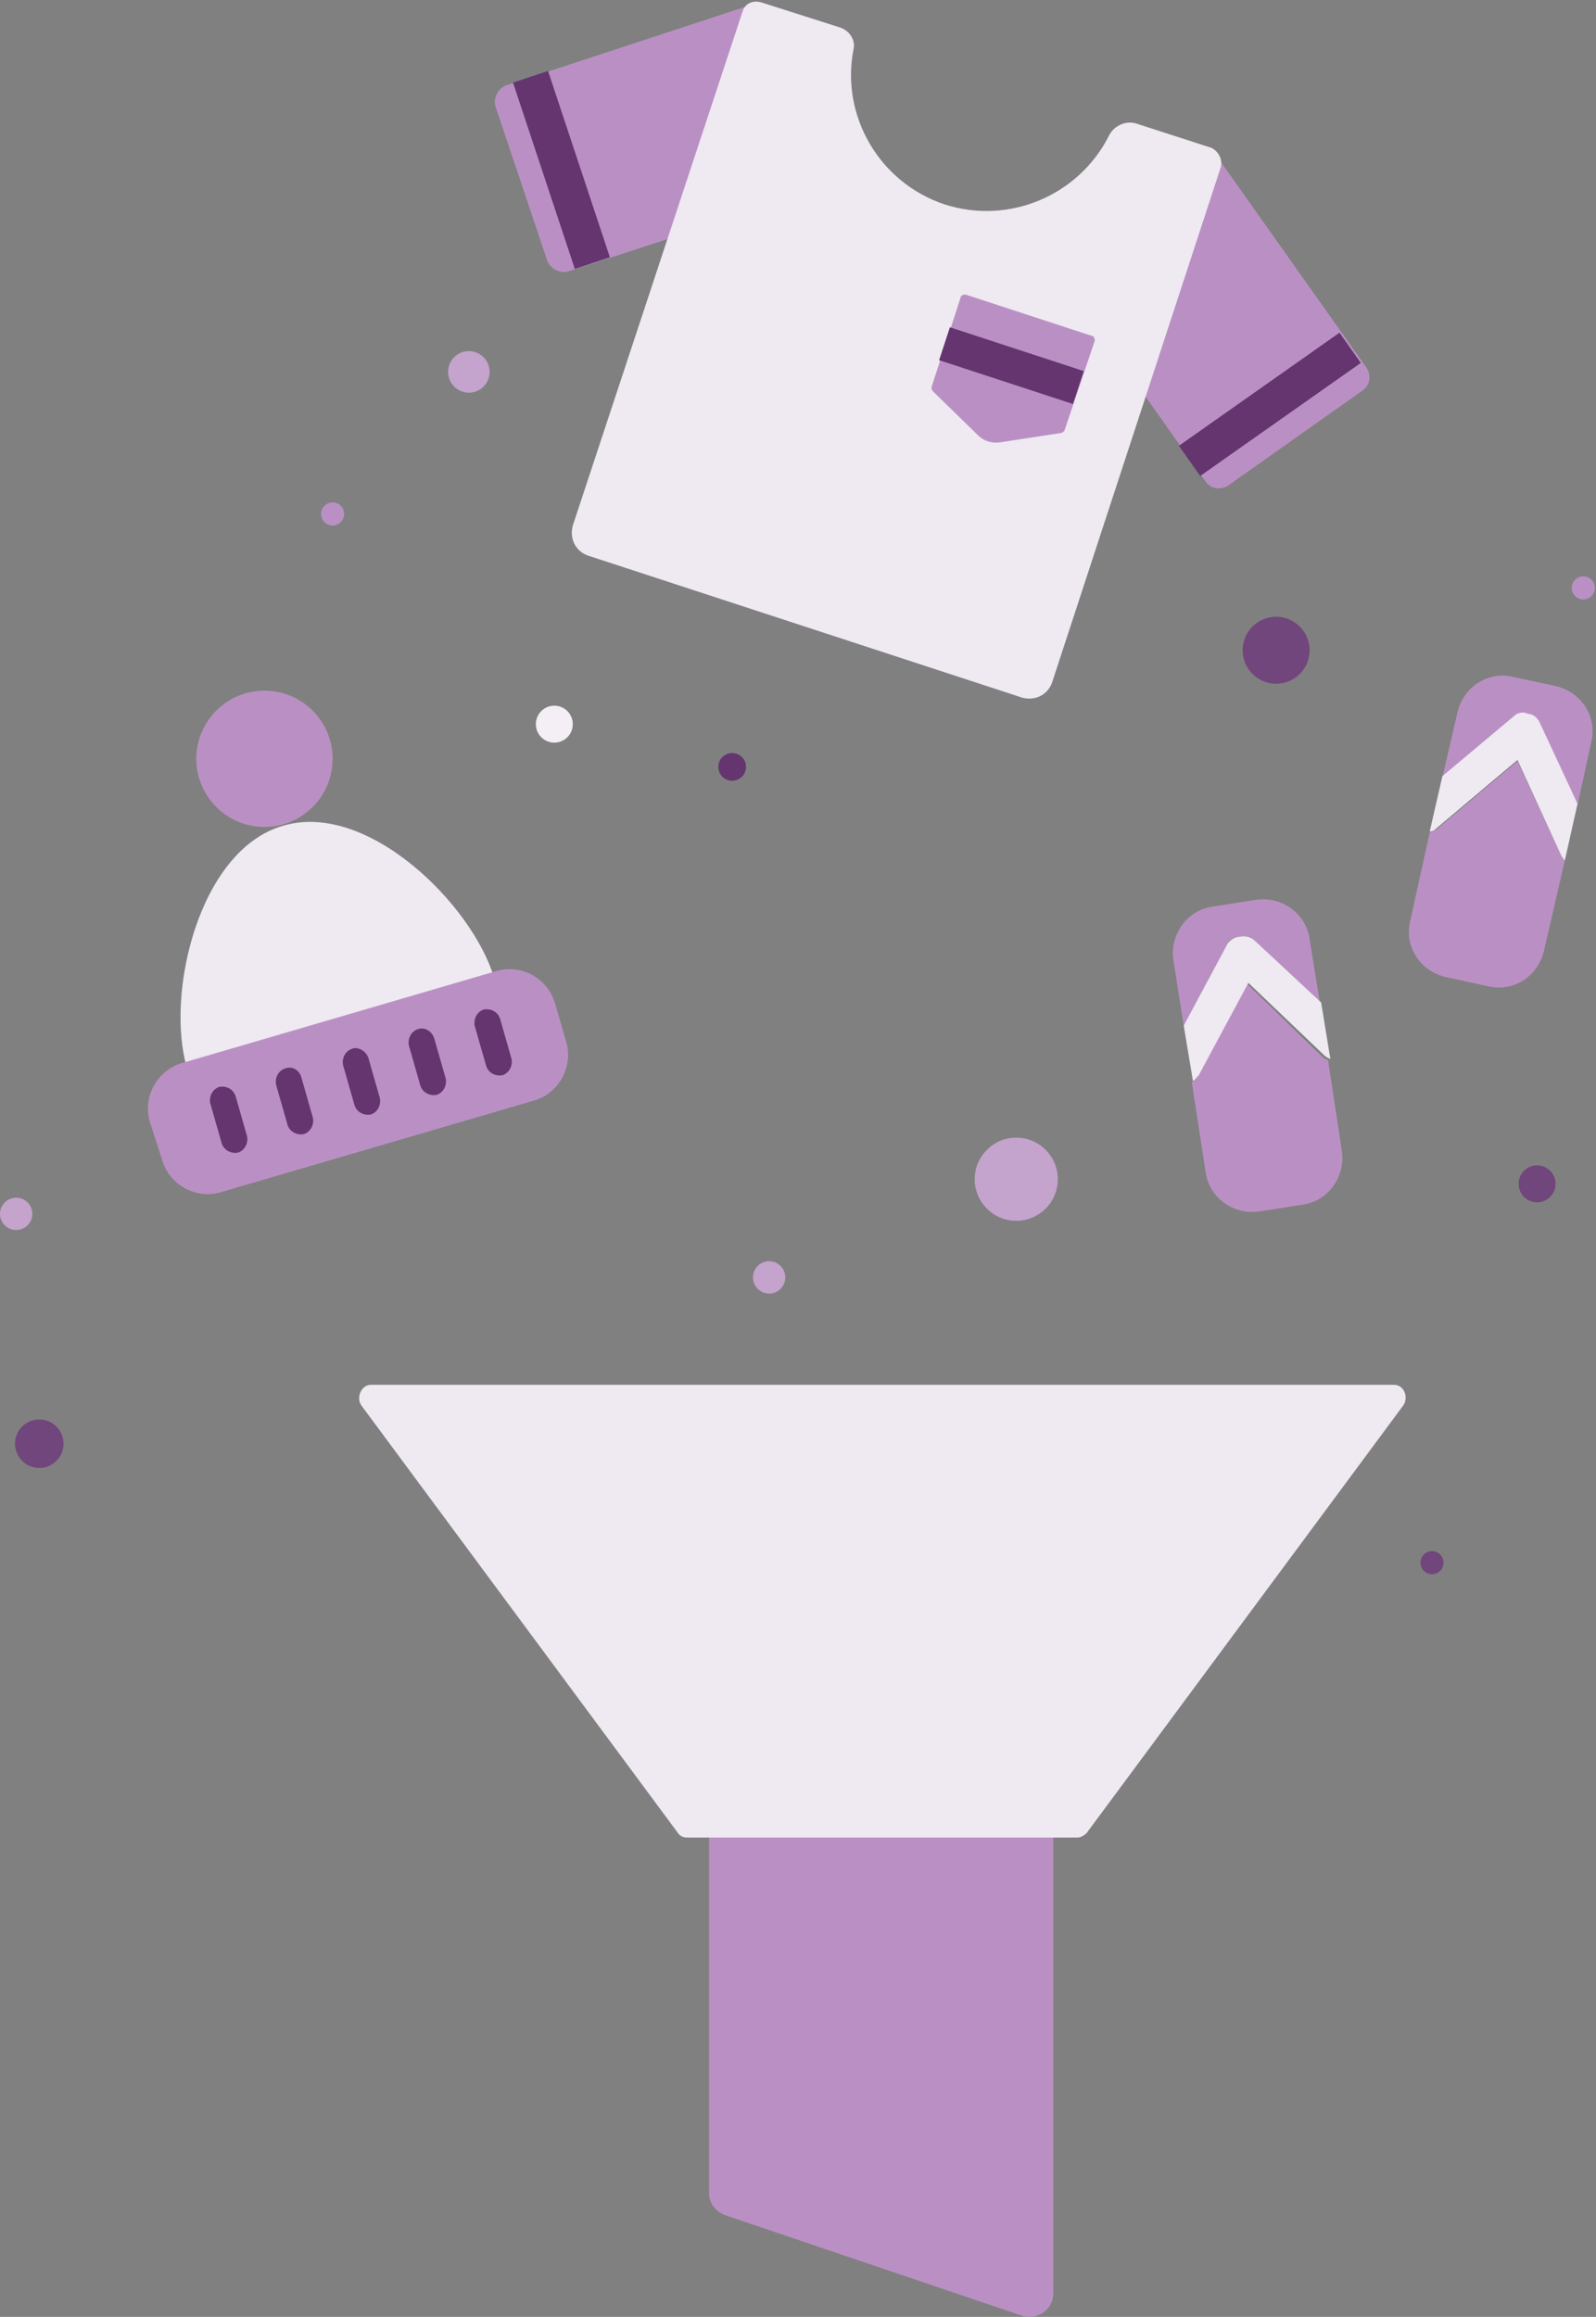 <?xml version="1.0" encoding="utf-8"?>
<!-- Generator: Adobe Illustrator 19.0.0, SVG Export Plug-In . SVG Version: 6.00 Build 0)  -->
<svg version="1.1" id="Layer_1" xmlns="http://www.w3.org/2000/svg" xmlns:xlink="http://www.w3.org/1999/xlink" x="0px" y="0px"
	 width="138.2px" height="200.6px" viewBox="0 0 138.2 200.6" style="enable-background:new 0 0 138.2 200.6;" xml:space="preserve"
	>
<rect x="0" y="0" width="138.2" height="200.6" fill="#808080" stroke="none"/>
<style type="text/css">
	.st0{fill:#BA90C4;}
	.st1{fill:#EFE9F2;}
	.st2{fill:#653570;}
	.st3{fill:#C4A3CC;}
	.st4{fill:#71467C;}
	.st5{fill:#F3EFF4;}
</style>
<g id="XMLID_1_">
	<g id="XMLID_2176_">
		<g id="XMLID_2642_">
			<g id="XMLID_2647_">
				<path id="XMLID_21_" class="st0" d="M88.5,200.5l-25.7-8.7c-0.8-0.3-1.4-1-1.4-1.9v-37.3c0-0.6,0.5-1,1-1h27.8c0.6,0,1,0.5,1,1
					v46C91.2,200,89.8,200.9,88.5,200.5z"/>
			</g>
			<g id="XMLID_2643_">
				<path id="XMLID_22_" class="st1" d="M84.1,119.9c-3.1,0-6.6,0-7.8,0s-4.7,0-7.8,0H32.1c-0.8,0-1.3,1.1-0.8,1.8l27.4,37
					c0.2,0.3,0.5,0.4,0.8,0.4h9.1c3.1,0,6.6,0,7.8,0s4.7,0,7.8,0h9.1c0.3,0,0.6-0.2,0.8-0.4l27.4-37c0.5-0.7,0.1-1.8-0.8-1.8H84.1z"
					/>
			</g>
		</g>
		<g id="XMLID_2626_">
			<g id="XMLID_2283_">
				<path id="XMLID_2287_" class="st0" d="M108,85.2l-4.3,8c-0.1,0.2-0.3,0.4-0.5,0.5l1.2,7.8c0.3,2.2,2.4,3.7,4.6,3.4l3.8-0.6
					c2.2-0.3,3.7-2.4,3.4-4.6l-1.2-7.9c-0.2-0.1-0.3-0.1-0.5-0.3L108,85.2z"/>
				<path id="XMLID_2482_" class="st0" d="M107.4,81.1c0.4-0.1,0.9-0.1,1.2,0.3l5.7,5.5l-0.9-5.6c-0.3-2.2-2.4-3.7-4.6-3.4l-3.8,0.6
					c-2.2,0.3-3.7,2.4-3.4,4.6l0.9,5.7l3.8-7.1C106.5,81.3,106.9,81.1,107.4,81.1z"/>
				<path id="XMLID_2610_" class="st1" d="M108.6,81.4c-0.3-0.3-0.8-0.4-1.2-0.3c-0.4,0-0.8,0.2-1.1,0.6l-3.8,7.1l0.8,4.8
					c0.2-0.1,0.3-0.3,0.5-0.5l4.3-8l6.6,6.3c0.1,0.1,0.3,0.2,0.5,0.3l-0.8-4.9L108.6,81.4z"/>
			</g>
			<g id="XMLID_2285_">
				<path id="XMLID_2575_" class="st0" d="M131.4,65.9l-7,5.9c-0.2,0.1-0.4,0.2-0.6,0.3l-1.7,7.7c-0.5,2.2,0.9,4.3,3.1,4.8l3.7,0.8
					c2.2,0.5,4.3-0.9,4.8-3.1l1.8-7.8c-0.1-0.1-0.3-0.2-0.3-0.4L131.4,65.9z"/>
				<path id="XMLID_2572_" class="st0" d="M132.3,61.8c0.4,0,0.8,0.3,1,0.7l3.3,7.2l1.2-5.5c0.5-2.2-0.9-4.3-3.1-4.8l-3.7-0.8
					c-2.2-0.5-4.3,0.9-4.8,3.1l-1.3,5.6l6.2-5.2C131.4,61.7,131.9,61.7,132.3,61.8z"/>
				<path id="XMLID_2286_" class="st1" d="M133.3,62.5c-0.2-0.4-0.6-0.7-1-0.7c-0.4-0.2-0.9-0.1-1.2,0.2l-6.2,5.2l-1.1,4.8
					c0.2,0,0.4-0.1,0.6-0.3l7-5.9l3.8,8.3c0.1,0.2,0.2,0.3,0.3,0.4l1.1-4.9L133.3,62.5z"/>
			</g>
		</g>
		<g id="XMLID_2677_">
			<path id="XMLID_2761_" class="st1" d="M42.8,84.7c-1.9-6.4-11-15.4-18.3-13.2c-7.3,2.1-10.2,14.6-8.3,21L42.8,84.7z"/>
			<circle id="XMLID_2760_" class="st0" cx="22.9" cy="65.7" r="5.9"/>
			<path id="XMLID_2763_" class="st0" d="M46.2,95.3l-27,7.9c-2.2,0.7-4.6-0.6-5.2-2.9L13,97.2c-0.7-2.2,0.6-4.6,2.9-5.2l27-7.9
				c2.2-0.7,4.6,0.6,5.2,2.9l0.9,3.1C49.7,92.3,48.4,94.7,46.2,95.3z"/>
			<g id="XMLID_2759_">
				<path id="XMLID_2775_" class="st2" d="M19,94.1c-0.6,0.2-0.9,0.8-0.8,1.4l1,3.5c0.2,0.6,0.8,0.9,1.4,0.8
					c0.6-0.2,0.9-0.8,0.8-1.4l-1-3.5C20.2,94.3,19.6,94,19,94.1z"/>
				<path id="XMLID_2776_" class="st2" d="M24.7,92.5c-0.6,0.2-0.9,0.8-0.8,1.4l1,3.5c0.2,0.6,0.8,0.9,1.4,0.8
					c0.6-0.2,0.9-0.8,0.8-1.4l-1-3.5C25.9,92.6,25.3,92.3,24.7,92.5z"/>
				<path id="XMLID_2777_" class="st2" d="M30.5,90.8c-0.6,0.2-0.9,0.8-0.8,1.4l1,3.5c0.2,0.6,0.8,0.9,1.4,0.8
					c0.6-0.2,0.9-0.8,0.8-1.4l-1-3.5C31.7,91,31,90.6,30.5,90.8z"/>
				<path id="XMLID_3092_" class="st2" d="M36.2,89.1c-0.6,0.2-0.9,0.8-0.8,1.4l1,3.5c0.2,0.6,0.8,0.9,1.4,0.8
					c0.6-0.2,0.9-0.8,0.8-1.4l-1-3.5C37.4,89.3,36.8,88.9,36.2,89.1z"/>
				<path id="XMLID_3095_" class="st2" d="M41.9,87.4c-0.6,0.2-0.9,0.8-0.8,1.4l1,3.5c0.2,0.6,0.8,0.9,1.4,0.8
					c0.6-0.2,0.9-0.8,0.8-1.4l-1-3.5C43.1,87.6,42.5,87.3,41.9,87.4z"/>
			</g>
		</g>
		<g id="XMLID_2678_">
			<g id="XMLID_2771_">
				<g id="XMLID_3389_">
					<g id="XMLID_3444_">
						<g id="XMLID_3445_">
							<path id="XMLID_13_" class="st0" d="M49.2,23.5c-0.7,0.2-1.5-0.2-1.8-0.9L42.9,9.2c-0.2-0.7,0.2-1.5,0.9-1.8l20.7-6.8
								c0.7-0.2,1.5,0.2,1.8,0.9l4.4,13.5c0.2,0.7-0.2,1.5-0.9,1.8L49.2,23.5z"/>
						</g>
					</g>
					
						<rect id="XMLID_3390_" x="40.1" y="13.2" transform="matrix(0.315 0.949 -0.949 0.315 47.352 -36.069)" class="st2" width="17" height="3.2"/>
				</g>
				<g id="XMLID_2772_">
					<g id="XMLID_3116_">
						<g id="XMLID_3117_">
							<path id="XMLID_12_" class="st0" d="M104.4,41.7c0.4,0.6,1.3,0.8,2,0.3l11.6-8.2c0.6-0.4,0.8-1.3,0.3-2l-12.6-17.8
								c-0.4-0.6-1.3-0.8-2-0.3l-11.6,8.2c-0.6,0.4-0.8,1.3-0.3,2L104.4,41.7z"/>
						</g>
					</g>
					
						<rect id="XMLID_2774_" x="101.5" y="33.4" transform="matrix(-0.818 0.576 -0.576 -0.818 220.099 0.279)" class="st2" width="17" height="3.2"/>
				</g>
			</g>
			<path id="XMLID_2770_" class="st1" d="M104.9,12.8l-6.5-2.1c-0.9-0.3-2,0.2-2.4,1.1c-2.6,5.1-8.6,7.7-14.2,5.9
				c-5.7-1.9-9-7.7-7.9-13.4c0.2-0.8-0.3-1.6-1.1-1.9l-6.9-2.2c-0.7-0.2-1.4,0.1-1.6,0.8L49.6,45.5c-0.3,1.1,0.2,2.2,1.3,2.6
				l37.6,12.3c1.1,0.3,2.2-0.2,2.6-1.3l14.6-44.6C105.9,13.8,105.5,13.1,104.9,12.8z"/>
			<g id="XMLID_2680_">
				<g id="XMLID_2767_">
					<path id="XMLID_20_" class="st0" d="M92.2,37.2c0,0.1-0.2,0.3-0.4,0.3l-5.2,0.8c-0.7,0.1-1.4-0.1-1.9-0.6l-3.9-3.8
						c-0.1-0.1-0.2-0.3-0.1-0.5l2.5-7.7c0-0.1,0.2-0.2,0.4-0.2l11,3.6c0.1,0,0.2,0.2,0.2,0.4L92.2,37.2z"/>
				</g>
				
					<rect id="XMLID_2766_" x="81.5" y="30.2" transform="matrix(0.95 0.311 -0.311 0.95 14.22 -25.701)" class="st2" width="12.2" height="3"/>
			</g>
		</g>
	</g>
	<circle id="XMLID_65_" class="st3" cx="88" cy="102.1" r="3.6"/>
	<circle id="XMLID_2515_" class="st4" cx="110.5" cy="56.3" r="2.9"/>
	<circle id="XMLID_1971_" class="st3" cx="1.4" cy="105.1" r="1.4"/>
	<circle id="XMLID_1972_" class="st3" cx="66.6" cy="110.6" r="1.4"/>
	<circle id="XMLID_2783_" class="st0" cx="137.1" cy="50.9" r="1"/>
	<circle id="XMLID_2804_" class="st0" cx="28.8" cy="44.5" r="1"/>
	<circle id="XMLID_66_" class="st4" cx="124" cy="135.3" r="1"/>
	<circle id="XMLID_67_" class="st3" cx="40.6" cy="32.2" r="1.8"/>
	<circle id="XMLID_920_" class="st4" cx="3.4" cy="125" r="2.1"/>
	<circle id="XMLID_921_" class="st4" cx="133.1" cy="102.5" r="1.6"/>
	<circle id="XMLID_1430_" class="st5" cx="48" cy="62.7" r="1.6"/>
	<circle id="XMLID_1563_" class="st2" cx="63.4" cy="66.4" r="1.2"/>
</g>
</svg>
